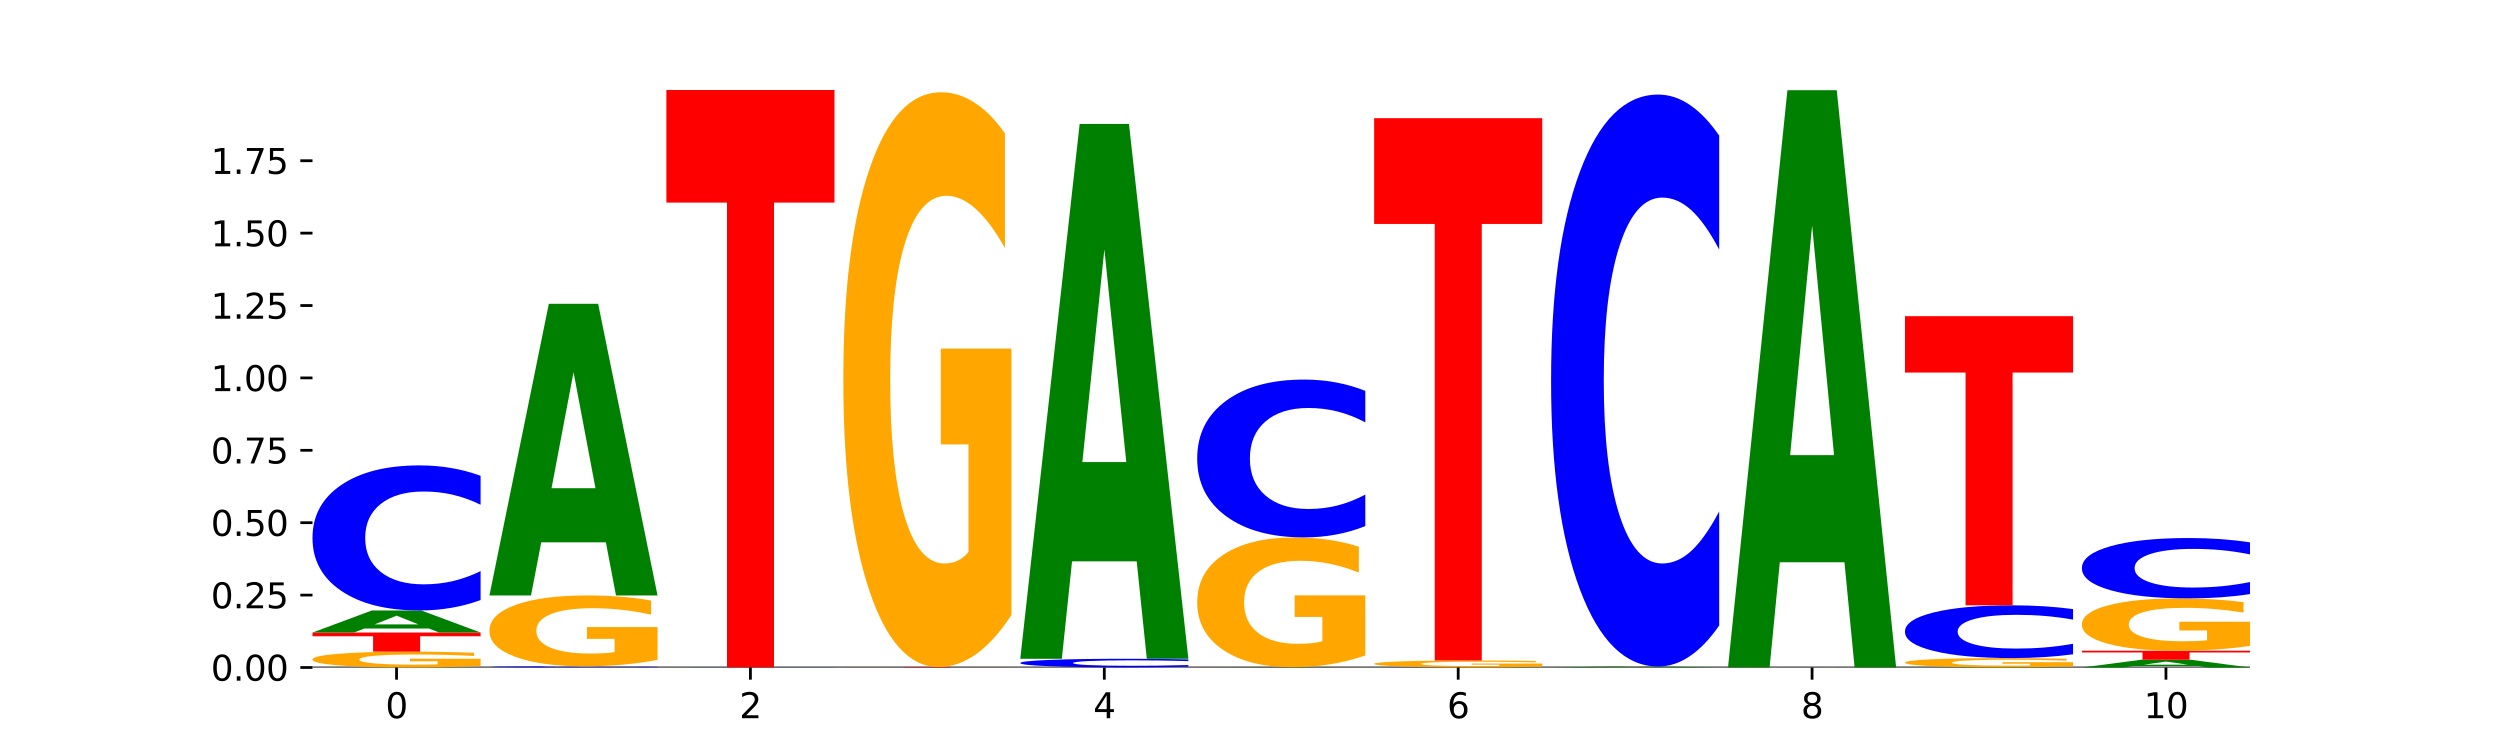 <?xml version="1.0" encoding="utf-8" standalone="no"?>
<!DOCTYPE svg PUBLIC "-//W3C//DTD SVG 1.1//EN"
  "http://www.w3.org/Graphics/SVG/1.1/DTD/svg11.dtd">
<svg xmlns:xlink="http://www.w3.org/1999/xlink" width="720pt" height="216pt" viewBox="0 0 720 216" xmlns="http://www.w3.org/2000/svg" version="1.1">
 <defs>
  <style type="text/css">*{stroke-linejoin: round; stroke-linecap: butt}</style>
 </defs>
 <g id="figure_1">
  <g id="patch_1">
   <path d="M 0 216 
L 720 216 
L 720 0 
L 0 0 
z
" style="fill: #ffffff"/>
  </g>
  <g id="axes_1">
   <g id="patch_2">
    <path d="M 90 192.24 
L 648 192.24 
L 648 25.92 
L 90 25.92 
z
" style="fill: #ffffff"/>
   </g>
   <g id="line2d_1">
    <path d="M 90 192.24 
L 648 192.24 
" clip-path="url(#p97a83bce3e)" style="fill: none; stroke: #000000; stroke-width: 0.5; stroke-linecap: square"/>
   </g>
   <g id="patch_3">
    <path d="M 138.411 191.827 
Q 133.529 192.034 128.277 192.137 
Q 123.026 192.24 117.428 192.24 
Q 104.777 192.24 97.389 191.625 
Q 90 191.011 90 189.959 
Q 90 188.896 97.519 188.286 
Q 105.048 187.676 118.144 187.676 
Q 123.189 187.676 127.811 187.759 
Q 132.444 187.841 136.545 188.003 
L 136.545 188.913 
Q 132.313 188.705 128.126 188.602 
Q 123.938 188.498 119.728 188.498 
Q 111.938 188.498 107.717 188.877 
Q 103.497 189.255 103.497 189.959 
Q 103.497 190.657 107.566 191.038 
Q 111.634 191.418 119.12 191.418 
Q 121.16 191.418 122.907 191.396 
Q 124.654 191.374 126.042 191.326 
L 126.042 190.472 
L 118.068 190.472 
L 118.068 189.711 
L 138.411 189.711 
L 138.411 191.827 
z
" clip-path="url(#p97a83bce3e)" style="fill: #ffa600"/>
   </g>
   <g id="patch_4">
    <path d="M 90 182.17 
L 138.411 182.17 
L 138.411 183.244 
L 120.994 183.244 
L 120.994 187.676 
L 107.45 187.676 
L 107.45 183.244 
L 90 183.244 
L 90 182.17 
z
" clip-path="url(#p97a83bce3e)" style="fill: #ff0000"/>
   </g>
   <g id="patch_5">
    <path d="M 123.534 181.012 
L 104.916 181.012 
L 101.977 182.17 
L 90 182.17 
L 107.104 175.813 
L 121.307 175.813 
L 138.411 182.17 
L 126.444 182.17 
L 123.534 181.012 
z
M 107.886 179.832 
L 120.535 179.832 
L 114.22 177.304 
L 107.886 179.832 
z
" clip-path="url(#p97a83bce3e)" style="fill: #008000"/>
   </g>
   <g id="patch_6">
    <path d="M 138.411 172.818 
Q 134.361 174.303 129.983 175.054 
Q 125.604 175.813 120.835 175.813 
Q 106.613 175.813 98.306 170.186 
Q 90 164.559 90 154.936 
Q 90 145.279 98.306 139.661 
Q 106.613 134.034 120.835 134.034 
Q 125.604 134.034 129.983 134.793 
Q 134.361 135.544 138.411 137.029 
L 138.411 145.357 
Q 134.325 143.389 130.361 142.474 
Q 126.397 141.559 122.018 141.559 
Q 114.163 141.559 109.662 145.124 
Q 105.173 148.679 105.173 154.936 
Q 105.173 161.168 109.662 164.732 
Q 114.163 168.288 122.018 168.288 
Q 126.397 168.288 130.361 167.373 
Q 134.325 166.449 138.411 164.482 
L 138.411 172.818 
z
" clip-path="url(#p97a83bce3e)" style="fill: #0000ff"/>
   </g>
   <g id="patch_7">
    <path d="M 189.37 192.215 
Q 185.32 192.227 180.942 192.234 
Q 176.563 192.24 171.794 192.24 
Q 157.572 192.24 149.265 192.193 
Q 140.959 192.147 140.959 192.067 
Q 140.959 191.987 149.265 191.94 
Q 157.572 191.893 171.794 191.893 
Q 176.563 191.893 180.942 191.9 
Q 185.32 191.906 189.37 191.918 
L 189.37 191.987 
Q 185.284 191.971 181.32 191.963 
Q 177.356 191.956 172.977 191.956 
Q 165.122 191.956 160.621 191.985 
Q 156.132 192.015 156.132 192.067 
Q 156.132 192.118 160.621 192.148 
Q 165.122 192.178 172.977 192.178 
Q 177.356 192.178 181.32 192.17 
Q 185.284 192.162 189.37 192.146 
L 189.37 192.215 
z
" clip-path="url(#p97a83bce3e)" style="fill: #0000ff"/>
   </g>
   <g id="patch_8">
    <path d="M 189.37 190.047 
Q 184.488 190.97 179.236 191.434 
Q 173.985 191.893 168.387 191.893 
Q 155.736 191.893 148.347 189.145 
Q 140.959 186.396 140.959 181.696 
Q 140.959 176.941 148.478 174.214 
Q 156.007 171.487 169.103 171.487 
Q 174.148 171.487 178.77 171.858 
Q 183.403 172.224 187.504 172.949 
L 187.504 177.017 
Q 183.272 176.086 179.084 175.626 
Q 174.896 175.162 170.687 175.162 
Q 162.897 175.162 158.676 176.857 
Q 154.456 178.547 154.456 181.696 
Q 154.456 184.816 158.524 186.519 
Q 162.593 188.217 170.079 188.217 
Q 172.119 188.217 173.866 188.121 
Q 175.613 188.019 177.001 187.809 
L 177.001 183.989 
L 169.027 183.989 
L 169.027 180.588 
L 189.37 180.588 
L 189.37 190.047 
z
" clip-path="url(#p97a83bce3e)" style="fill: #ffa600"/>
   </g>
   <g id="patch_9">
    <path d="M 174.493 156.185 
L 155.875 156.185 
L 152.935 171.487 
L 140.959 171.487 
L 158.063 87.491 
L 172.266 87.491 
L 189.37 171.487 
L 177.403 171.487 
L 174.493 156.185 
z
M 158.845 140.596 
L 171.494 140.596 
L 165.179 107.185 
L 158.845 140.596 
z
" clip-path="url(#p97a83bce3e)" style="fill: #008000"/>
   </g>
   <g id="patch_10">
    <path d="M 225.452 192.24 
L 206.834 192.24 
L 203.894 192.24 
L 191.918 192.24 
L 209.021 192.238 
L 223.225 192.238 
L 240.329 192.24 
L 228.362 192.24 
L 225.452 192.24 
z
M 209.803 192.239 
L 222.453 192.239 
L 216.138 192.238 
L 209.803 192.239 
z
" clip-path="url(#p97a83bce3e)" style="fill: #008000"/>
   </g>
   <g id="patch_11">
    <path d="M 240.329 192.237 
Q 235.446 192.237 230.195 192.237 
Q 224.944 192.238 219.346 192.238 
Q 206.695 192.238 199.306 192.237 
Q 191.918 192.237 191.918 192.236 
Q 191.918 192.236 199.437 192.235 
Q 206.966 192.235 220.062 192.235 
Q 225.107 192.235 229.729 192.235 
Q 234.361 192.235 238.463 192.235 
L 238.463 192.236 
Q 234.231 192.236 230.043 192.236 
Q 225.855 192.235 221.646 192.235 
Q 213.856 192.235 209.635 192.236 
Q 205.415 192.236 205.415 192.236 
Q 205.415 192.237 209.483 192.237 
Q 213.552 192.237 221.038 192.237 
Q 223.078 192.237 224.825 192.237 
Q 226.571 192.237 227.96 192.237 
L 227.96 192.237 
L 219.986 192.237 
L 219.986 192.236 
L 240.329 192.236 
L 240.329 192.237 
z
" clip-path="url(#p97a83bce3e)" style="fill: #ffa600"/>
   </g>
   <g id="patch_12">
    <path d="M 240.329 192.234 
Q 236.279 192.234 231.9 192.235 
Q 227.522 192.235 222.753 192.235 
Q 208.53 192.235 200.224 192.233 
Q 191.918 192.23 191.918 192.226 
Q 191.918 192.222 200.224 192.22 
Q 208.53 192.218 222.753 192.218 
Q 227.522 192.218 231.9 192.218 
Q 236.279 192.218 240.329 192.219 
L 240.329 192.223 
Q 236.243 192.222 232.279 192.221 
Q 228.314 192.221 223.936 192.221 
Q 216.081 192.221 211.58 192.222 
Q 207.091 192.224 207.091 192.226 
Q 207.091 192.229 211.58 192.23 
Q 216.081 192.232 223.936 192.232 
Q 228.314 192.232 232.279 192.232 
Q 236.243 192.231 240.329 192.23 
L 240.329 192.234 
z
" clip-path="url(#p97a83bce3e)" style="fill: #0000ff"/>
   </g>
   <g id="patch_13">
    <path d="M 191.918 25.92 
L 240.329 25.92 
L 240.329 58.353 
L 222.912 58.353 
L 222.912 192.218 
L 209.368 192.218 
L 209.368 58.353 
L 191.918 58.353 
L 191.918 25.92 
z
" clip-path="url(#p97a83bce3e)" style="fill: #ff0000"/>
   </g>
   <g id="patch_14">
    <path d="M 276.411 192.237 
L 257.793 192.237 
L 254.853 192.24 
L 242.877 192.24 
L 259.98 192.225 
L 274.184 192.225 
L 291.288 192.24 
L 279.321 192.24 
L 276.411 192.237 
z
M 260.762 192.235 
L 273.412 192.235 
L 267.097 192.229 
L 260.762 192.235 
z
" clip-path="url(#p97a83bce3e)" style="fill: #008000"/>
   </g>
   <g id="patch_15">
    <path d="M 242.877 192.094 
L 291.288 192.094 
L 291.288 192.12 
L 273.871 192.12 
L 273.871 192.225 
L 260.327 192.225 
L 260.327 192.12 
L 242.877 192.12 
L 242.877 192.094 
z
" clip-path="url(#p97a83bce3e)" style="fill: #ff0000"/>
   </g>
   <g id="patch_16">
    <path d="M 291.288 177.119 
Q 286.405 184.607 281.154 188.368 
Q 275.903 192.094 270.305 192.094 
Q 257.654 192.094 250.265 169.802 
Q 242.877 147.509 242.877 109.386 
Q 242.877 70.818 250.395 48.696 
Q 257.925 26.575 271.021 26.575 
Q 276.066 26.575 280.688 29.584 
Q 285.32 32.558 289.422 38.439 
L 289.422 71.434 
Q 285.19 63.877 281.002 60.15 
Q 276.814 56.389 272.605 56.389 
Q 264.815 56.389 260.594 70.134 
Q 256.374 83.845 256.374 109.386 
Q 256.374 134.687 260.442 148.501 
Q 264.511 162.28 271.997 162.28 
Q 274.037 162.28 275.784 161.493 
Q 277.53 160.673 278.919 158.963 
L 278.919 127.986 
L 270.945 127.986 
L 270.945 100.394 
L 291.288 100.394 
L 291.288 177.119 
z
" clip-path="url(#p97a83bce3e)" style="fill: #ffa600"/>
   </g>
   <g id="patch_17">
    <path d="M 293.836 192.226 
L 342.247 192.226 
L 342.247 192.229 
L 324.83 192.229 
L 324.83 192.24 
L 311.286 192.24 
L 311.286 192.229 
L 293.836 192.229 
L 293.836 192.226 
z
" clip-path="url(#p97a83bce3e)" style="fill: #ff0000"/>
   </g>
   <g id="patch_18">
    <path d="M 342.247 192.224 
Q 337.364 192.225 332.113 192.226 
Q 326.862 192.226 321.263 192.226 
Q 308.613 192.226 301.224 192.222 
Q 293.836 192.218 293.836 192.212 
Q 293.836 192.205 301.354 192.201 
Q 308.884 192.197 321.98 192.197 
Q 327.025 192.197 331.647 192.197 
Q 336.279 192.198 340.38 192.199 
L 340.38 192.205 
Q 336.149 192.203 331.961 192.203 
Q 327.773 192.202 323.564 192.202 
Q 315.774 192.202 311.553 192.205 
Q 307.333 192.207 307.333 192.212 
Q 307.333 192.216 311.401 192.219 
Q 315.47 192.221 322.956 192.221 
Q 324.996 192.221 326.742 192.221 
Q 328.489 192.221 329.878 192.22 
L 329.878 192.215 
L 321.904 192.215 
L 321.904 192.21 
L 342.247 192.21 
L 342.247 192.224 
z
" clip-path="url(#p97a83bce3e)" style="fill: #ffa600"/>
   </g>
   <g id="patch_19">
    <path d="M 342.247 192.02 
Q 338.197 192.108 333.818 192.152 
Q 329.439 192.197 324.67 192.197 
Q 310.448 192.197 302.142 191.864 
Q 293.836 191.531 293.836 190.963 
Q 293.836 190.392 302.142 190.059 
Q 310.448 189.727 324.67 189.727 
Q 329.439 189.727 333.818 189.772 
Q 338.197 189.816 342.247 189.904 
L 342.247 190.396 
Q 338.16 190.28 334.196 190.226 
Q 330.232 190.172 325.853 190.172 
Q 317.998 190.172 313.498 190.382 
Q 309.009 190.593 309.009 190.963 
Q 309.009 191.331 313.498 191.542 
Q 317.998 191.752 325.853 191.752 
Q 330.232 191.752 334.196 191.698 
Q 338.16 191.643 342.247 191.527 
L 342.247 192.02 
z
" clip-path="url(#p97a83bce3e)" style="fill: #0000ff"/>
   </g>
   <g id="patch_20">
    <path d="M 327.37 161.667 
L 308.752 161.667 
L 305.812 189.727 
L 293.836 189.727 
L 310.939 35.696 
L 325.143 35.696 
L 342.247 189.727 
L 330.28 189.727 
L 327.37 161.667 
z
M 311.721 133.079 
L 324.371 133.079 
L 318.056 71.811 
L 311.721 133.079 
z
" clip-path="url(#p97a83bce3e)" style="fill: #008000"/>
   </g>
   <g id="patch_21">
    <path d="M 344.795 192.218 
L 393.205 192.218 
L 393.205 192.222 
L 375.789 192.222 
L 375.789 192.24 
L 362.245 192.24 
L 362.245 192.222 
L 344.795 192.222 
L 344.795 192.218 
z
" clip-path="url(#p97a83bce3e)" style="fill: #ff0000"/>
   </g>
   <g id="patch_22">
    <path d="M 378.329 192.207 
L 359.711 192.207 
L 356.771 192.218 
L 344.795 192.218 
L 361.898 192.157 
L 376.102 192.157 
L 393.205 192.218 
L 381.239 192.218 
L 378.329 192.207 
z
M 362.68 192.196 
L 375.33 192.196 
L 369.015 192.172 
L 362.68 192.196 
z
" clip-path="url(#p97a83bce3e)" style="fill: #008000"/>
   </g>
   <g id="patch_23">
    <path d="M 393.205 188.775 
Q 388.323 190.466 383.072 191.316 
Q 377.821 192.157 372.222 192.157 
Q 359.572 192.157 352.183 187.123 
Q 344.795 182.088 344.795 173.478 
Q 344.795 164.767 352.313 159.771 
Q 359.843 154.775 372.938 154.775 
Q 377.983 154.775 382.605 155.454 
Q 387.238 156.126 391.339 157.455 
L 391.339 164.906 
Q 387.108 163.2 382.92 162.358 
Q 378.732 161.509 374.522 161.509 
Q 366.732 161.509 362.512 164.613 
Q 358.291 167.709 358.291 173.478 
Q 358.291 179.192 362.36 182.312 
Q 366.429 185.424 373.915 185.424 
Q 375.955 185.424 377.701 185.246 
Q 379.448 185.061 380.837 184.675 
L 380.837 177.679 
L 372.862 177.679 
L 372.862 171.447 
L 393.205 171.447 
L 393.205 188.775 
z
" clip-path="url(#p97a83bce3e)" style="fill: #ffa600"/>
   </g>
   <g id="patch_24">
    <path d="M 393.205 151.516 
Q 389.156 153.132 384.777 153.949 
Q 380.398 154.775 375.629 154.775 
Q 361.407 154.775 353.101 148.652 
Q 344.795 142.529 344.795 132.058 
Q 344.795 121.55 353.101 115.437 
Q 361.407 109.314 375.629 109.314 
Q 380.398 109.314 384.777 110.14 
Q 389.156 110.957 393.205 112.572 
L 393.205 121.635 
Q 389.119 119.493 385.155 118.498 
Q 381.191 117.503 376.812 117.503 
Q 368.957 117.503 364.457 121.381 
Q 359.968 125.25 359.968 132.058 
Q 359.968 138.839 364.457 142.717 
Q 368.957 146.586 376.812 146.586 
Q 381.191 146.586 385.155 145.591 
Q 389.119 144.586 393.205 142.445 
L 393.205 151.516 
z
" clip-path="url(#p97a83bce3e)" style="fill: #0000ff"/>
   </g>
   <g id="patch_25">
    <path d="M 429.288 192.239 
L 410.67 192.239 
L 407.73 192.24 
L 395.753 192.24 
L 412.857 192.233 
L 427.061 192.233 
L 444.164 192.24 
L 432.198 192.24 
L 429.288 192.239 
z
M 413.639 192.237 
L 426.289 192.237 
L 419.974 192.235 
L 413.639 192.237 
z
" clip-path="url(#p97a83bce3e)" style="fill: #008000"/>
   </g>
   <g id="patch_26">
    <path d="M 444.164 192.23 
Q 440.115 192.231 435.736 192.232 
Q 431.357 192.233 426.588 192.233 
Q 412.366 192.233 404.06 192.227 
Q 395.753 192.221 395.753 192.21 
Q 395.753 192.2 404.06 192.193 
Q 412.366 192.187 426.588 192.187 
Q 431.357 192.187 435.736 192.188 
Q 440.115 192.189 444.164 192.19 
L 444.164 192.2 
Q 440.078 192.197 436.114 192.196 
Q 432.15 192.195 427.771 192.195 
Q 419.916 192.195 415.415 192.199 
Q 410.927 192.203 410.927 192.21 
Q 410.927 192.217 415.415 192.221 
Q 419.916 192.225 427.771 192.225 
Q 432.15 192.225 436.114 192.224 
Q 440.078 192.223 444.164 192.221 
L 444.164 192.23 
z
" clip-path="url(#p97a83bce3e)" style="fill: #0000ff"/>
   </g>
   <g id="patch_27">
    <path d="M 444.164 192.009 
Q 439.282 192.098 434.031 192.143 
Q 428.78 192.187 423.181 192.187 
Q 410.531 192.187 403.142 191.922 
Q 395.753 191.657 395.753 191.204 
Q 395.753 190.746 403.272 190.483 
Q 410.802 190.22 423.897 190.22 
Q 428.942 190.22 433.564 190.256 
Q 438.197 190.291 442.298 190.361 
L 442.298 190.753 
Q 438.067 190.664 433.879 190.619 
Q 429.691 190.575 425.481 190.575 
Q 417.691 190.575 413.471 190.738 
Q 409.25 190.901 409.25 191.204 
Q 409.25 191.505 413.319 191.669 
Q 417.388 191.833 424.874 191.833 
Q 426.914 191.833 428.66 191.824 
Q 430.407 191.814 431.796 191.793 
L 431.796 191.425 
L 423.821 191.425 
L 423.821 191.098 
L 444.164 191.098 
L 444.164 192.009 
z
" clip-path="url(#p97a83bce3e)" style="fill: #ffa600"/>
   </g>
   <g id="patch_28">
    <path d="M 395.753 34.037 
L 444.164 34.037 
L 444.164 64.497 
L 426.748 64.497 
L 426.748 190.22 
L 413.204 190.22 
L 413.204 64.497 
L 395.753 64.497 
L 395.753 34.037 
z
" clip-path="url(#p97a83bce3e)" style="fill: #ff0000"/>
   </g>
   <g id="patch_29">
    <path d="M 446.712 192.233 
L 495.123 192.233 
L 495.123 192.234 
L 477.707 192.234 
L 477.707 192.24 
L 464.163 192.24 
L 464.163 192.234 
L 446.712 192.234 
L 446.712 192.233 
z
" clip-path="url(#p97a83bce3e)" style="fill: #ff0000"/>
   </g>
   <g id="patch_30">
    <path d="M 480.247 192.182 
L 461.629 192.182 
L 458.689 192.233 
L 446.712 192.233 
L 463.816 191.955 
L 478.02 191.955 
L 495.123 192.233 
L 483.157 192.233 
L 480.247 192.182 
z
M 464.598 192.131 
L 477.248 192.131 
L 470.933 192.02 
L 464.598 192.131 
z
" clip-path="url(#p97a83bce3e)" style="fill: #008000"/>
   </g>
   <g id="patch_31">
    <path d="M 495.123 180.148 
Q 491.074 186.001 486.695 188.961 
Q 482.316 191.955 477.547 191.955 
Q 463.325 191.955 455.019 169.77 
Q 446.712 147.586 446.712 109.648 
Q 446.712 71.573 455.019 49.423 
Q 463.325 27.238 477.547 27.238 
Q 482.316 27.238 486.695 30.232 
Q 491.074 33.192 495.123 39.045 
L 495.123 71.879 
Q 491.037 64.122 487.073 60.515 
Q 483.109 56.908 478.73 56.908 
Q 470.875 56.908 466.374 70.961 
Q 461.886 84.979 461.886 109.648 
Q 461.886 134.214 466.374 148.266 
Q 470.875 162.285 478.73 162.285 
Q 483.109 162.285 487.073 158.678 
Q 491.037 155.037 495.123 147.28 
L 495.123 180.148 
z
" clip-path="url(#p97a83bce3e)" style="fill: #0000ff"/>
   </g>
   <g id="patch_32">
    <path d="M 546.082 192.24 
Q 542.033 192.24 537.654 192.24 
Q 533.275 192.24 528.506 192.24 
Q 514.284 192.24 505.978 192.239 
Q 497.671 192.239 497.671 192.238 
Q 497.671 192.236 505.978 192.236 
Q 514.284 192.235 528.506 192.235 
Q 533.275 192.235 537.654 192.235 
Q 542.033 192.235 546.082 192.236 
L 546.082 192.236 
Q 541.996 192.236 538.032 192.236 
Q 534.068 192.236 529.689 192.236 
Q 521.834 192.236 517.333 192.236 
Q 512.845 192.237 512.845 192.238 
Q 512.845 192.238 517.333 192.239 
Q 521.834 192.239 529.689 192.239 
Q 534.068 192.239 538.032 192.239 
Q 541.996 192.239 546.082 192.239 
L 546.082 192.24 
z
" clip-path="url(#p97a83bce3e)" style="fill: #0000ff"/>
   </g>
   <g id="patch_33">
    <path d="M 546.082 192.233 
Q 541.2 192.234 535.949 192.235 
Q 530.697 192.235 525.099 192.235 
Q 512.448 192.235 505.06 192.232 
Q 497.671 192.228 497.671 192.222 
Q 497.671 192.216 505.19 192.212 
Q 512.72 192.208 525.815 192.208 
Q 530.86 192.208 535.482 192.209 
Q 540.115 192.209 544.216 192.21 
L 544.216 192.216 
Q 539.985 192.214 535.797 192.214 
Q 531.609 192.213 527.399 192.213 
Q 519.609 192.213 515.389 192.215 
Q 511.168 192.218 511.168 192.222 
Q 511.168 192.226 515.237 192.228 
Q 519.305 192.23 526.792 192.23 
Q 528.831 192.23 530.578 192.23 
Q 532.325 192.23 533.714 192.23 
L 533.714 192.225 
L 525.739 192.225 
L 525.739 192.22 
L 546.082 192.22 
L 546.082 192.233 
z
" clip-path="url(#p97a83bce3e)" style="fill: #ffa600"/>
   </g>
   <g id="patch_34">
    <path d="M 531.206 161.925 
L 512.587 161.925 
L 509.648 192.208 
L 497.671 192.208 
L 514.775 25.973 
L 528.979 25.973 
L 546.082 192.208 
L 534.116 192.208 
L 531.206 161.925 
z
M 515.557 131.072 
L 528.206 131.072 
L 521.892 64.949 
L 515.557 131.072 
z
" clip-path="url(#p97a83bce3e)" style="fill: #008000"/>
   </g>
   <g id="patch_35">
    <path d="M 582.164 192.229 
L 563.546 192.229 
L 560.607 192.24 
L 548.63 192.24 
L 565.734 192.179 
L 579.937 192.179 
L 597.041 192.24 
L 585.074 192.24 
L 582.164 192.229 
z
M 566.516 192.217 
L 579.165 192.217 
L 572.85 192.193 
L 566.516 192.217 
z
" clip-path="url(#p97a83bce3e)" style="fill: #008000"/>
   </g>
   <g id="patch_36">
    <path d="M 597.041 191.939 
Q 592.159 192.059 586.908 192.119 
Q 581.656 192.179 576.058 192.179 
Q 563.407 192.179 556.019 191.822 
Q 548.63 191.465 548.63 190.855 
Q 548.63 190.237 556.149 189.883 
Q 563.679 189.529 576.774 189.529 
Q 581.819 189.529 586.441 189.577 
Q 591.074 189.625 595.175 189.719 
L 595.175 190.247 
Q 590.944 190.126 586.756 190.067 
Q 582.568 190.006 578.358 190.006 
Q 570.568 190.006 566.348 190.226 
Q 562.127 190.446 562.127 190.855 
Q 562.127 191.26 566.196 191.481 
Q 570.264 191.701 577.75 191.701 
Q 579.79 191.701 581.537 191.689 
Q 583.284 191.676 584.673 191.648 
L 584.673 191.152 
L 576.698 191.152 
L 576.698 190.711 
L 597.041 190.711 
L 597.041 191.939 
z
" clip-path="url(#p97a83bce3e)" style="fill: #ffa600"/>
   </g>
   <g id="patch_37">
    <path d="M 597.041 188.44 
Q 592.992 188.98 588.613 189.253 
Q 584.234 189.529 579.465 189.529 
Q 565.243 189.529 556.936 187.482 
Q 548.63 185.435 548.63 181.935 
Q 548.63 178.422 556.936 176.378 
Q 565.243 174.331 579.465 174.331 
Q 584.234 174.331 588.613 174.607 
Q 592.992 174.88 597.041 175.42 
L 597.041 178.45 
Q 592.955 177.734 588.991 177.401 
Q 585.027 177.069 580.648 177.069 
Q 572.793 177.069 568.292 178.365 
Q 563.804 179.659 563.804 181.935 
Q 563.804 184.202 568.292 185.498 
Q 572.793 186.792 580.648 186.792 
Q 585.027 186.792 588.991 186.459 
Q 592.955 186.123 597.041 185.407 
L 597.041 188.44 
z
" clip-path="url(#p97a83bce3e)" style="fill: #0000ff"/>
   </g>
   <g id="patch_38">
    <path d="M 548.63 91.055 
L 597.041 91.055 
L 597.041 107.296 
L 579.624 107.296 
L 579.624 174.331 
L 566.081 174.331 
L 566.081 107.296 
L 548.63 107.296 
L 548.63 91.055 
z
" clip-path="url(#p97a83bce3e)" style="fill: #ff0000"/>
   </g>
   <g id="patch_39">
    <path d="M 633.123 191.833 
L 614.505 191.833 
L 611.566 192.24 
L 599.589 192.24 
L 616.693 190.007 
L 630.896 190.007 
L 648 192.24 
L 636.033 192.24 
L 633.123 191.833 
z
M 617.475 191.419 
L 630.124 191.419 
L 623.809 190.531 
L 617.475 191.419 
z
" clip-path="url(#p97a83bce3e)" style="fill: #008000"/>
   </g>
   <g id="patch_40">
    <path d="M 599.589 187.403 
L 648 187.403 
L 648 187.911 
L 630.583 187.911 
L 630.583 190.007 
L 617.04 190.007 
L 617.04 187.911 
L 599.589 187.911 
L 599.589 187.403 
z
" clip-path="url(#p97a83bce3e)" style="fill: #ff0000"/>
   </g>
   <g id="patch_41">
    <path d="M 648 186.04 
Q 643.118 186.721 637.866 187.064 
Q 632.615 187.403 627.017 187.403 
Q 614.366 187.403 606.978 185.374 
Q 599.589 183.346 599.589 179.877 
Q 599.589 176.368 607.108 174.355 
Q 614.637 172.343 627.733 172.343 
Q 632.778 172.343 637.4 172.616 
Q 642.033 172.887 646.134 173.422 
L 646.134 176.424 
Q 641.903 175.737 637.715 175.398 
Q 633.527 175.055 629.317 175.055 
Q 621.527 175.055 617.306 176.306 
Q 613.086 177.553 613.086 179.877 
Q 613.086 182.179 617.155 183.436 
Q 621.223 184.69 628.709 184.69 
Q 630.749 184.69 632.496 184.618 
Q 634.243 184.544 635.631 184.388 
L 635.631 181.57 
L 627.657 181.57 
L 627.657 179.059 
L 648 179.059 
L 648 186.04 
z
" clip-path="url(#p97a83bce3e)" style="fill: #ffa600"/>
   </g>
   <g id="patch_42">
    <path d="M 648 171.096 
Q 643.951 171.714 639.572 172.026 
Q 635.193 172.343 630.424 172.343 
Q 616.202 172.343 607.895 170 
Q 599.589 167.658 599.589 163.652 
Q 599.589 159.632 607.895 157.293 
Q 616.202 154.951 630.424 154.951 
Q 635.193 154.951 639.572 155.267 
Q 643.951 155.579 648 156.197 
L 648 159.664 
Q 643.914 158.845 639.95 158.464 
Q 635.986 158.083 631.607 158.083 
Q 623.752 158.083 619.251 159.567 
Q 614.762 161.047 614.762 163.652 
Q 614.762 166.246 619.251 167.73 
Q 623.752 169.21 631.607 169.21 
Q 635.986 169.21 639.95 168.829 
Q 643.914 168.445 648 167.625 
L 648 171.096 
z
" clip-path="url(#p97a83bce3e)" style="fill: #0000ff"/>
   </g>
   <g id="matplotlib.axis_1">
    <g id="xtick_1">
     <g id="line2d_2">
      <defs>
       <path id="mb8c0b604bb" d="M 0 0 
L 0 3.5 
" style="stroke: #000000; stroke-width: 0.8"/>
      </defs>
      <g>
       <use xlink:href="#mb8c0b604bb" x="114.205" y="192.24" style="stroke: #000000; stroke-width: 0.8"/>
      </g>
     </g>
     <g id="text_1">
      <!-- 0 -->
      <g transform="translate(111.024 206.838) scale(0.1 -0.1)">
       <defs>
        <path id="DejaVuSans-30" d="M 2034 4250 
Q 1547 4250 1301 3770 
Q 1056 3291 1056 2328 
Q 1056 1369 1301 889 
Q 1547 409 2034 409 
Q 2525 409 2770 889 
Q 3016 1369 3016 2328 
Q 3016 3291 2770 3770 
Q 2525 4250 2034 4250 
z
M 2034 4750 
Q 2819 4750 3233 4129 
Q 3647 3509 3647 2328 
Q 3647 1150 3233 529 
Q 2819 -91 2034 -91 
Q 1250 -91 836 529 
Q 422 1150 422 2328 
Q 422 3509 836 4129 
Q 1250 4750 2034 4750 
z
" transform="scale(0.016)"/>
       </defs>
       <use xlink:href="#DejaVuSans-30"/>
      </g>
     </g>
    </g>
    <g id="xtick_2">
     <g id="line2d_3">
      <g>
       <use xlink:href="#mb8c0b604bb" x="216.123" y="192.24" style="stroke: #000000; stroke-width: 0.8"/>
      </g>
     </g>
     <g id="text_2">
      <!-- 2 -->
      <g transform="translate(212.942 206.838) scale(0.1 -0.1)">
       <defs>
        <path id="DejaVuSans-32" d="M 1228 531 
L 3431 531 
L 3431 0 
L 469 0 
L 469 531 
Q 828 903 1448 1529 
Q 2069 2156 2228 2338 
Q 2531 2678 2651 2914 
Q 2772 3150 2772 3378 
Q 2772 3750 2511 3984 
Q 2250 4219 1831 4219 
Q 1534 4219 1204 4116 
Q 875 4013 500 3803 
L 500 4441 
Q 881 4594 1212 4672 
Q 1544 4750 1819 4750 
Q 2544 4750 2975 4387 
Q 3406 4025 3406 3419 
Q 3406 3131 3298 2873 
Q 3191 2616 2906 2266 
Q 2828 2175 2409 1742 
Q 1991 1309 1228 531 
z
" transform="scale(0.016)"/>
       </defs>
       <use xlink:href="#DejaVuSans-32"/>
      </g>
     </g>
    </g>
    <g id="xtick_3">
     <g id="line2d_4">
      <g>
       <use xlink:href="#mb8c0b604bb" x="318.041" y="192.24" style="stroke: #000000; stroke-width: 0.8"/>
      </g>
     </g>
     <g id="text_3">
      <!-- 4 -->
      <g transform="translate(314.86 206.838) scale(0.1 -0.1)">
       <defs>
        <path id="DejaVuSans-34" d="M 2419 4116 
L 825 1625 
L 2419 1625 
L 2419 4116 
z
M 2253 4666 
L 3047 4666 
L 3047 1625 
L 3713 1625 
L 3713 1100 
L 3047 1100 
L 3047 0 
L 2419 0 
L 2419 1100 
L 313 1100 
L 313 1709 
L 2253 4666 
z
" transform="scale(0.016)"/>
       </defs>
       <use xlink:href="#DejaVuSans-34"/>
      </g>
     </g>
    </g>
    <g id="xtick_4">
     <g id="line2d_5">
      <g>
       <use xlink:href="#mb8c0b604bb" x="419.959" y="192.24" style="stroke: #000000; stroke-width: 0.8"/>
      </g>
     </g>
     <g id="text_4">
      <!-- 6 -->
      <g transform="translate(416.778 206.838) scale(0.1 -0.1)">
       <defs>
        <path id="DejaVuSans-36" d="M 2113 2584 
Q 1688 2584 1439 2293 
Q 1191 2003 1191 1497 
Q 1191 994 1439 701 
Q 1688 409 2113 409 
Q 2538 409 2786 701 
Q 3034 994 3034 1497 
Q 3034 2003 2786 2293 
Q 2538 2584 2113 2584 
z
M 3366 4563 
L 3366 3988 
Q 3128 4100 2886 4159 
Q 2644 4219 2406 4219 
Q 1781 4219 1451 3797 
Q 1122 3375 1075 2522 
Q 1259 2794 1537 2939 
Q 1816 3084 2150 3084 
Q 2853 3084 3261 2657 
Q 3669 2231 3669 1497 
Q 3669 778 3244 343 
Q 2819 -91 2113 -91 
Q 1303 -91 875 529 
Q 447 1150 447 2328 
Q 447 3434 972 4092 
Q 1497 4750 2381 4750 
Q 2619 4750 2861 4703 
Q 3103 4656 3366 4563 
z
" transform="scale(0.016)"/>
       </defs>
       <use xlink:href="#DejaVuSans-36"/>
      </g>
     </g>
    </g>
    <g id="xtick_5">
     <g id="line2d_6">
      <g>
       <use xlink:href="#mb8c0b604bb" x="521.877" y="192.24" style="stroke: #000000; stroke-width: 0.8"/>
      </g>
     </g>
     <g id="text_5">
      <!-- 8 -->
      <g transform="translate(518.695 206.838) scale(0.1 -0.1)">
       <defs>
        <path id="DejaVuSans-38" d="M 2034 2216 
Q 1584 2216 1326 1975 
Q 1069 1734 1069 1313 
Q 1069 891 1326 650 
Q 1584 409 2034 409 
Q 2484 409 2743 651 
Q 3003 894 3003 1313 
Q 3003 1734 2745 1975 
Q 2488 2216 2034 2216 
z
M 1403 2484 
Q 997 2584 770 2862 
Q 544 3141 544 3541 
Q 544 4100 942 4425 
Q 1341 4750 2034 4750 
Q 2731 4750 3128 4425 
Q 3525 4100 3525 3541 
Q 3525 3141 3298 2862 
Q 3072 2584 2669 2484 
Q 3125 2378 3379 2068 
Q 3634 1759 3634 1313 
Q 3634 634 3220 271 
Q 2806 -91 2034 -91 
Q 1263 -91 848 271 
Q 434 634 434 1313 
Q 434 1759 690 2068 
Q 947 2378 1403 2484 
z
M 1172 3481 
Q 1172 3119 1398 2916 
Q 1625 2713 2034 2713 
Q 2441 2713 2670 2916 
Q 2900 3119 2900 3481 
Q 2900 3844 2670 4047 
Q 2441 4250 2034 4250 
Q 1625 4250 1398 4047 
Q 1172 3844 1172 3481 
z
" transform="scale(0.016)"/>
       </defs>
       <use xlink:href="#DejaVuSans-38"/>
      </g>
     </g>
    </g>
    <g id="xtick_6">
     <g id="line2d_7">
      <g>
       <use xlink:href="#mb8c0b604bb" x="623.795" y="192.24" style="stroke: #000000; stroke-width: 0.8"/>
      </g>
     </g>
     <g id="text_6">
      <!-- 10 -->
      <g transform="translate(617.432 206.838) scale(0.1 -0.1)">
       <defs>
        <path id="DejaVuSans-31" d="M 794 531 
L 1825 531 
L 1825 4091 
L 703 3866 
L 703 4441 
L 1819 4666 
L 2450 4666 
L 2450 531 
L 3481 531 
L 3481 0 
L 794 0 
L 794 531 
z
" transform="scale(0.016)"/>
       </defs>
       <use xlink:href="#DejaVuSans-31"/>
       <use xlink:href="#DejaVuSans-30" x="63.623"/>
      </g>
     </g>
    </g>
   </g>
   <g id="matplotlib.axis_2">
    <g id="ytick_1">
     <g id="line2d_8">
      <defs>
       <path id="m5c3999fd44" d="M 0 0 
L -3.5 0 
" style="stroke: #000000; stroke-width: 0.8"/>
      </defs>
      <g>
       <use xlink:href="#m5c3999fd44" x="90" y="192.24" style="stroke: #000000; stroke-width: 0.8"/>
      </g>
     </g>
     <g id="text_7">
      <!-- 0.00 -->
      <g transform="translate(60.734 196.039) scale(0.1 -0.1)">
       <defs>
        <path id="DejaVuSans-2e" d="M 684 794 
L 1344 794 
L 1344 0 
L 684 0 
L 684 794 
z
" transform="scale(0.016)"/>
       </defs>
       <use xlink:href="#DejaVuSans-30"/>
       <use xlink:href="#DejaVuSans-2e" x="63.623"/>
       <use xlink:href="#DejaVuSans-30" x="95.41"/>
       <use xlink:href="#DejaVuSans-30" x="159.033"/>
      </g>
     </g>
    </g>
    <g id="ytick_2">
     <g id="line2d_9">
      <g>
       <use xlink:href="#m5c3999fd44" x="90" y="171.389" style="stroke: #000000; stroke-width: 0.8"/>
      </g>
     </g>
     <g id="text_8">
      <!-- 0.25 -->
      <g transform="translate(60.734 175.189) scale(0.1 -0.1)">
       <defs>
        <path id="DejaVuSans-35" d="M 691 4666 
L 3169 4666 
L 3169 4134 
L 1269 4134 
L 1269 2991 
Q 1406 3038 1543 3061 
Q 1681 3084 1819 3084 
Q 2600 3084 3056 2656 
Q 3513 2228 3513 1497 
Q 3513 744 3044 326 
Q 2575 -91 1722 -91 
Q 1428 -91 1123 -41 
Q 819 9 494 109 
L 494 744 
Q 775 591 1075 516 
Q 1375 441 1709 441 
Q 2250 441 2565 725 
Q 2881 1009 2881 1497 
Q 2881 1984 2565 2268 
Q 2250 2553 1709 2553 
Q 1456 2553 1204 2497 
Q 953 2441 691 2322 
L 691 4666 
z
" transform="scale(0.016)"/>
       </defs>
       <use xlink:href="#DejaVuSans-30"/>
       <use xlink:href="#DejaVuSans-2e" x="63.623"/>
       <use xlink:href="#DejaVuSans-32" x="95.41"/>
       <use xlink:href="#DejaVuSans-35" x="159.033"/>
      </g>
     </g>
    </g>
    <g id="ytick_3">
     <g id="line2d_10">
      <g>
       <use xlink:href="#m5c3999fd44" x="90" y="150.539" style="stroke: #000000; stroke-width: 0.8"/>
      </g>
     </g>
     <g id="text_9">
      <!-- 0.50 -->
      <g transform="translate(60.734 154.338) scale(0.1 -0.1)">
       <use xlink:href="#DejaVuSans-30"/>
       <use xlink:href="#DejaVuSans-2e" x="63.623"/>
       <use xlink:href="#DejaVuSans-35" x="95.41"/>
       <use xlink:href="#DejaVuSans-30" x="159.033"/>
      </g>
     </g>
    </g>
    <g id="ytick_4">
     <g id="line2d_11">
      <g>
       <use xlink:href="#m5c3999fd44" x="90" y="129.688" style="stroke: #000000; stroke-width: 0.8"/>
      </g>
     </g>
     <g id="text_10">
      <!-- 0.75 -->
      <g transform="translate(60.734 133.487) scale(0.1 -0.1)">
       <defs>
        <path id="DejaVuSans-37" d="M 525 4666 
L 3525 4666 
L 3525 4397 
L 1831 0 
L 1172 0 
L 2766 4134 
L 525 4134 
L 525 4666 
z
" transform="scale(0.016)"/>
       </defs>
       <use xlink:href="#DejaVuSans-30"/>
       <use xlink:href="#DejaVuSans-2e" x="63.623"/>
       <use xlink:href="#DejaVuSans-37" x="95.41"/>
       <use xlink:href="#DejaVuSans-35" x="159.033"/>
      </g>
     </g>
    </g>
    <g id="ytick_5">
     <g id="line2d_12">
      <g>
       <use xlink:href="#m5c3999fd44" x="90" y="108.837" style="stroke: #000000; stroke-width: 0.8"/>
      </g>
     </g>
     <g id="text_11">
      <!-- 1.00 -->
      <g transform="translate(60.734 112.637) scale(0.1 -0.1)">
       <use xlink:href="#DejaVuSans-31"/>
       <use xlink:href="#DejaVuSans-2e" x="63.623"/>
       <use xlink:href="#DejaVuSans-30" x="95.41"/>
       <use xlink:href="#DejaVuSans-30" x="159.033"/>
      </g>
     </g>
    </g>
    <g id="ytick_6">
     <g id="line2d_13">
      <g>
       <use xlink:href="#m5c3999fd44" x="90" y="87.987" style="stroke: #000000; stroke-width: 0.8"/>
      </g>
     </g>
     <g id="text_12">
      <!-- 1.25 -->
      <g transform="translate(60.734 91.786) scale(0.1 -0.1)">
       <use xlink:href="#DejaVuSans-31"/>
       <use xlink:href="#DejaVuSans-2e" x="63.623"/>
       <use xlink:href="#DejaVuSans-32" x="95.41"/>
       <use xlink:href="#DejaVuSans-35" x="159.033"/>
      </g>
     </g>
    </g>
    <g id="ytick_7">
     <g id="line2d_14">
      <g>
       <use xlink:href="#m5c3999fd44" x="90" y="67.136" style="stroke: #000000; stroke-width: 0.8"/>
      </g>
     </g>
     <g id="text_13">
      <!-- 1.50 -->
      <g transform="translate(60.734 70.935) scale(0.1 -0.1)">
       <use xlink:href="#DejaVuSans-31"/>
       <use xlink:href="#DejaVuSans-2e" x="63.623"/>
       <use xlink:href="#DejaVuSans-35" x="95.41"/>
       <use xlink:href="#DejaVuSans-30" x="159.033"/>
      </g>
     </g>
    </g>
    <g id="ytick_8">
     <g id="line2d_15">
      <g>
       <use xlink:href="#m5c3999fd44" x="90" y="46.286" style="stroke: #000000; stroke-width: 0.8"/>
      </g>
     </g>
     <g id="text_14">
      <!-- 1.75 -->
      <g transform="translate(60.734 50.085) scale(0.1 -0.1)">
       <use xlink:href="#DejaVuSans-31"/>
       <use xlink:href="#DejaVuSans-2e" x="63.623"/>
       <use xlink:href="#DejaVuSans-37" x="95.41"/>
       <use xlink:href="#DejaVuSans-35" x="159.033"/>
      </g>
     </g>
    </g>
   </g>
  </g>
 </g>
 <defs>
  <clipPath id="p97a83bce3e">
   <rect x="90" y="25.92" width="558" height="166.32"/>
  </clipPath>
 </defs>
</svg>
